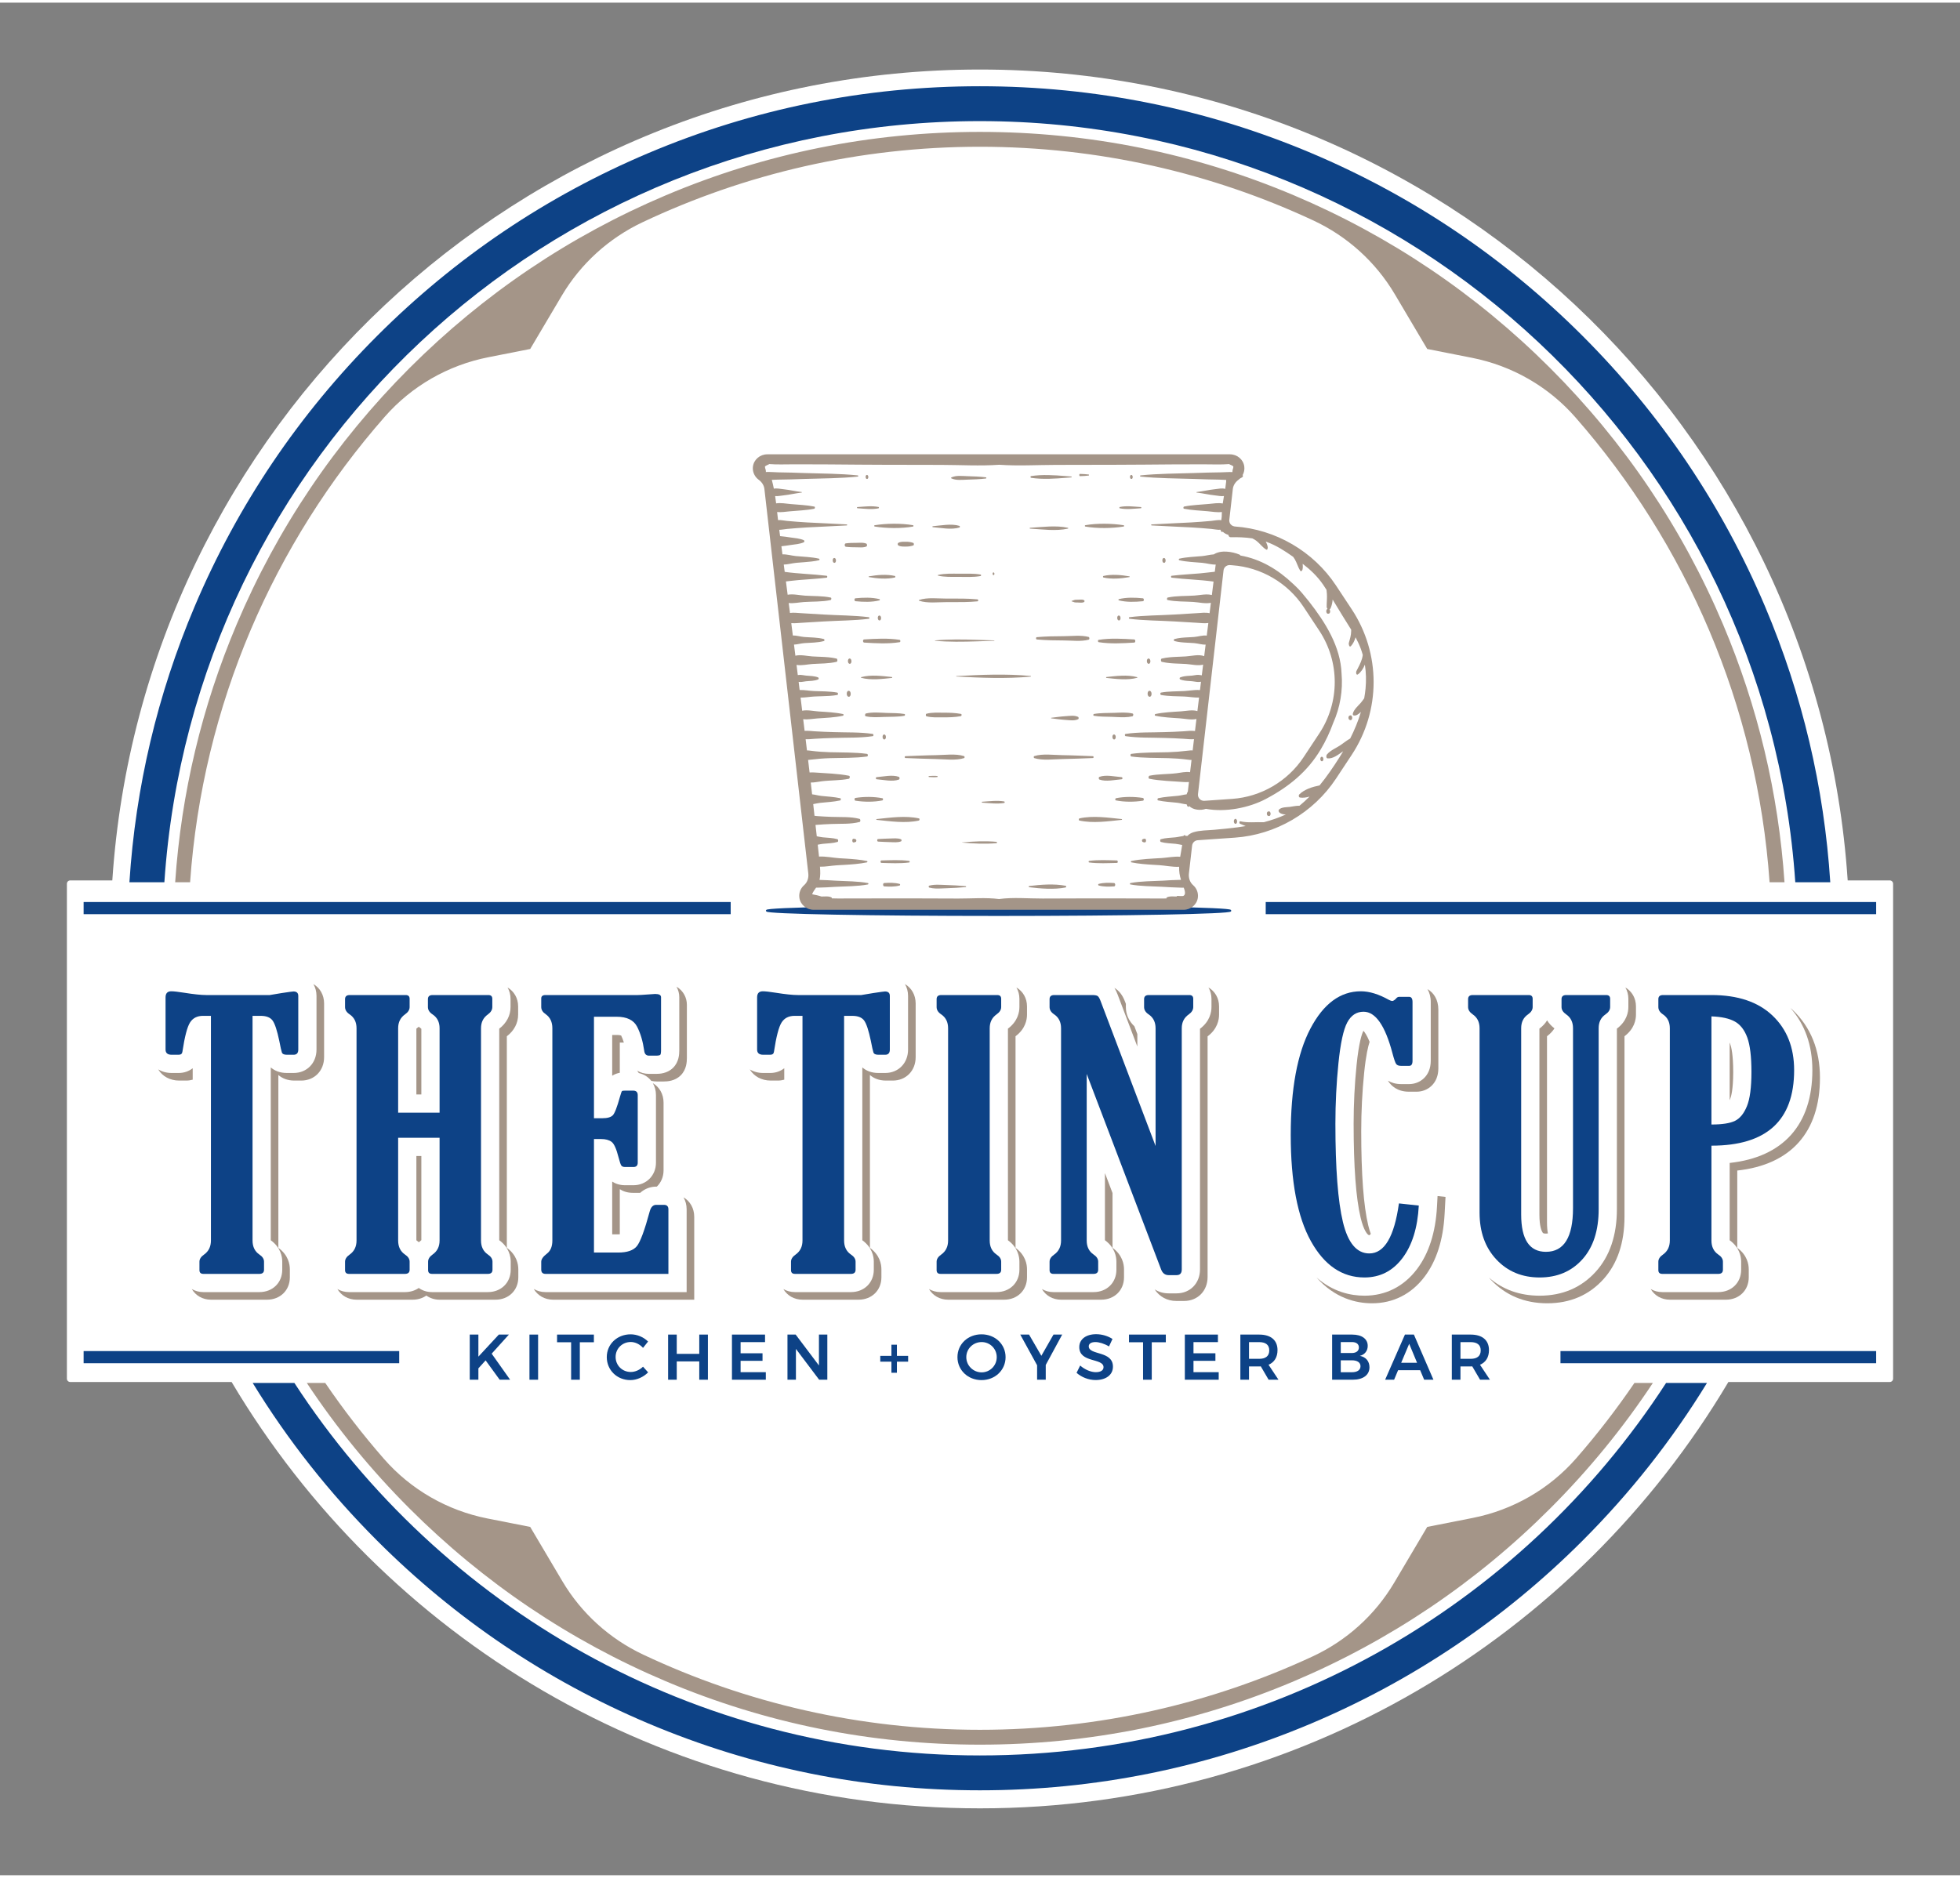 <svg xmlns="http://www.w3.org/2000/svg" width="360" height="345" viewBox="0 0 1172 1120">
  <rect x="0" y="0" width="1172" height="1120" fill="#808080" stroke="none"/>
  <g fill="none" fill-rule="evenodd">
    <path fill="#FFF" d="M586,40 C861.426,40 1086.838,254.132 1104.841,524.999 L1130,525 C1131.105,525 1132,525.895 1132,527 L1132,823 C1132,824.105 1131.105,825 1130,825 L1033.499,825.008 C942.897,977.67 776.399,1080 586,1080 C395.601,1080 229.103,977.67 138.501,825.008 L42,825 C40.895,825 40,824.105 40,823 L40,527 C40,525.895 40.895,525 42,525 L67.159,524.999 C85.162,254.132 310.574,40 586,40 Z"/>
    <path fill="#0D4286" d="M176.042,825.58 C263.296,959.581 414.422,1048.359 585.904,1048.359 C758.116,1048.36 909.216,959.768 996.245,825.58 L996.245,825.58 L1020.702,825.58 C999.812,859.694 974.93,891.276 946.251,919.954 C899.453,966.753 844.954,1003.495 784.269,1029.163 C721.435,1055.74 654.696,1069.21 585.904,1069.21 C517.112,1069.21 450.372,1055.74 387.539,1029.163 C326.853,1003.495 272.355,966.753 225.557,919.954 C196.879,891.276 171.996,859.694 151.106,825.58 L151.106,825.58 Z M585.904,50 C654.696,50 721.435,63.476 784.269,90.052 C844.954,115.719 899.453,152.462 946.251,199.26 C993.05,246.059 1029.792,300.557 1055.46,361.242 C1077.7,413.825 1090.75,469.145 1094.43,526.113 L1094.43,526.113 L1073.51,526.113 C1056.24,272.177 844.145,70.855 585.905,70.855 C326.781,70.854 115.441,271.418 98.287,526.113 L98.287,526.113 L77.383,526.113 C81.054,469.145 94.108,413.825 116.349,361.242 C142.016,300.557 178.759,246.059 225.557,199.26 C272.355,152.462 326.853,115.719 387.539,90.052 C450.372,63.476 517.112,50 585.904,50 Z"/>
    <path fill="#A49588" d="M194.491,825.58 C205.303,841.44 217.03,856.63 229.637,871.034 C245.732,889.423 267.518,901.898 291.493,906.631 L291.493,906.631 L317.039,911.672 L336.255,944.126 C347.596,963.279 364.451,978.545 384.582,988.043 C445.708,1016.883 513.956,1033.022 585.904,1033.022 C656.959,1033.022 724.405,1017.283 784.946,989.113 C805.271,979.656 822.273,964.289 833.694,944.999 L833.694,944.999 L853.428,911.672 L880.596,906.31 C904.604,901.571 926.421,889.071 942.518,870.639 C954.995,856.353 966.605,841.296 977.317,825.58 L977.317,825.58 L988.341,825.58 C970.553,852.447 950.048,877.541 926.943,900.647 C882.65,944.939 831.072,979.714 773.639,1004.006 C714.176,1029.157 651.013,1041.909 585.904,1041.909 C520.796,1041.909 457.632,1029.157 398.169,1004.006 C340.737,979.714 289.158,944.939 244.865,900.647 C221.76,877.541 201.256,852.447 183.467,825.58 L183.467,825.58 Z M585.904,77.306 C651.013,77.306 714.176,90.058 773.639,115.209 C831.072,139.501 882.65,174.276 926.943,218.568 C971.235,262.861 1006.011,314.44 1030.303,371.873 C1051.12,421.083 1063.43,472.829 1067.06,526.113 L1067.06,526.113 L1058.14,526.113 C1050.69,420.005 1008.112,323.434 941.994,247.979 C925.9,229.612 904.129,217.149 880.171,212.421 L880.171,212.421 L853.428,207.143 L834.022,174.37 C822.615,155.104 805.639,139.755 785.349,130.29 C724.705,102.002 657.117,86.193 585.904,86.193 C513.798,86.193 445.409,102.402 384.18,131.361 C364.083,140.866 347.253,156.114 335.927,175.243 L335.927,175.243 L317.039,207.143 L291.918,212.101 C267.994,216.823 246.252,229.26 230.161,247.583 C163.845,323.096 121.134,419.819 113.669,526.113 L113.669,526.113 L104.745,526.113 C108.375,472.829 120.691,421.083 141.506,371.873 C165.798,314.44 200.573,262.861 244.865,218.568 C289.158,174.276 340.737,139.501 398.169,115.209 C457.632,90.058 520.796,77.306 585.904,77.306 Z"/>
    <path fill="#0D4286" d="M873.295 811.14L879.388 811.14C883.245 811.14 885.405 809.482 885.405 806.088 885.405 802.772 883.245 801.151 879.388 801.151L873.295 801.151 873.295 811.14zM880.352 815.652C880.044 815.69 879.736 815.69 879.388 815.69L873.295 815.69 873.295 823.636 868.127 823.636 868.127 796.639 879.388 796.639C886.369 796.639 890.342 799.994 890.342 805.934 890.342 810.176 888.452 813.223 884.98 814.688L890.921 823.636 885.019 823.636 880.352 815.652zM847.346 813.492L842.64 802.153 837.858 813.492 847.346 813.492zM849.196 817.928L836.007 817.928 833.616 823.636 828.255 823.636 840.096 796.639 845.456 796.639 857.141 823.636 851.588 823.636 849.196 817.928 849.196 817.928zM813.527 815.537C813.527 813.338 811.56 811.988 808.282 812.026L801.725 812.026 801.725 819.161 808.282 819.161C811.56 819.2 813.527 817.851 813.527 815.537zM812.563 804.314C812.563 802.27 810.943 801.074 808.282 801.112L801.725 801.112 801.725 807.669 808.282 807.669C810.943 807.669 812.563 806.435 812.563 804.314zM817.846 803.389C817.846 806.357 816.073 808.633 813.141 809.365 816.729 810.022 818.888 812.606 818.888 816.192 818.888 820.82 815.07 823.636 808.899 823.636L796.558 823.636 796.558 796.639 808.553 796.639C814.3 796.639 817.846 799.223 817.846 803.389L817.846 803.389zM746.854 811.14L752.948 811.14C756.805 811.14 758.965 809.482 758.965 806.088 758.965 802.772 756.805 801.151 752.948 801.151L746.854 801.151 746.854 811.14zM758.579 823.636L753.912 815.652C753.603 815.69 753.296 815.69 752.948 815.69L746.854 815.69 746.854 823.636 741.686 823.636 741.686 796.639 752.948 796.639C759.93 796.639 763.901 799.994 763.901 805.934 763.901 810.176 762.012 813.223 758.54 814.688L764.48 823.636 758.579 823.636 758.579 823.636z"/>
    <polyline fill="#0D4286" points="728.27 796.639 728.27 801.151 713.654 801.151 713.654 807.823 726.767 807.823 726.767 812.335 713.654 812.335 713.654 819.123 728.734 819.123 728.734 823.636 708.486 823.636 708.486 796.639 728.27 796.639"/>
    <polyline fill="#0D4286" points="697.113 796.639 697.113 801.229 688.706 801.229 688.706 823.636 683.5 823.636 683.5 801.229 675.092 801.229 675.092 796.639 697.113 796.639"/>
    <path fill="#0D4286" d="M655.043,801.112 C652.613,801.112 651.032,801.999 651.032,803.658 C651.032,809.135 665.533,806.165 665.494,815.845 C665.494,820.898 661.097,823.828 655.159,823.828 C650.839,823.828 646.636,822.093 643.743,819.509 L645.902,815.151 C648.68,817.619 652.344,819.123 655.236,819.123 C658.128,819.123 659.864,818.044 659.864,816.153 C659.864,810.523 645.363,813.724 645.363,804.121 C645.363,799.416 649.413,796.407 655.467,796.407 C659.055,796.407 662.64,797.565 665.224,799.262 L663.141,803.735 C660.249,801.999 657.126,801.112 655.043,801.112"/>
    <polyline fill="#0D4286" points="625.313 814.804 625.313 823.636 620.145 823.636 620.145 814.997 610.08 796.639 615.324 796.639 622.69 809.327 629.941 796.639 635.147 796.639 625.313 814.804"/>
    <path fill="#0D4286" d="M577.805,810.138 C577.805,815.229 582.009,819.238 586.984,819.238 C591.921,819.238 596.009,815.229 596.009,810.138 C596.009,805.046 591.921,801.112 586.984,801.112 C581.971,801.112 577.805,805.046 577.805,810.138 Z M601.293,810.138 C601.293,817.89 595.044,823.866 586.907,823.866 C578.769,823.866 572.521,817.89 572.521,810.138 C572.521,802.347 578.769,796.484 586.907,796.484 C595.044,796.484 601.293,802.385 601.293,810.138 L601.293,810.138 Z"/>
    <polyline fill="#0D4286" points="543.026 812.837 536.315 812.837 536.315 819.47 533.037 819.47 533.037 812.837 526.365 812.837 526.365 809.365 533.037 809.365 533.037 802.694 536.315 802.694 536.315 809.365 543.026 809.365 543.026 812.837"/>
    <polyline fill="#0D4286" points="475.775 796.639 489.697 815.112 489.697 796.639 494.711 796.639 494.711 823.636 489.813 823.636 475.929 805.201 475.929 823.636 470.877 823.636 470.877 796.639 475.775 796.639"/>
    <polyline fill="#0D4286" points="457.461 796.639 457.461 801.151 442.844 801.151 442.844 807.823 455.957 807.823 455.957 812.335 442.844 812.335 442.844 819.123 457.924 819.123 457.924 823.636 437.677 823.636 437.677 796.639 457.461 796.639"/>
    <polyline fill="#0D4286" points="404.669 796.639 404.669 808.171 418.129 808.171 418.129 796.639 423.297 796.639 423.297 823.636 418.129 823.636 418.129 812.683 404.669 812.683 404.669 823.636 399.501 823.636 399.501 796.639 404.669 796.639"/>
    <path fill="#0D4286" d="M377.177,801.074 C372.085,801.074 368.113,805.008 368.113,810.022 C368.113,815.074 372.085,819.007 377.177,819.007 C379.761,819.007 382.498,817.813 384.504,815.845 L387.551,819.238 C384.774,822.054 380.802,823.866 376.906,823.866 C368.962,823.866 362.829,817.89 362.829,810.099 C362.829,802.385 369.039,796.484 377.099,796.484 C380.956,796.484 384.889,798.144 387.512,800.805 L384.504,804.583 C382.575,802.424 379.837,801.074 377.177,801.074"/>
    <polyline fill="#0D4286" points="355.12 796.639 355.12 801.229 346.713 801.229 346.713 823.636 341.506 823.636 341.506 801.229 333.099 801.229 333.099 796.639 355.12 796.639"/>
    <polygon fill="#0D4286" points="316.595 823.636 321.763 823.636 321.763 796.639 316.595 796.639"/>
    <polyline fill="#0D4286" points="298.783 823.636 290.375 812.065 286.055 816.848 286.055 823.636 280.888 823.636 280.888 796.639 286.055 796.639 286.055 809.828 298.281 796.639 304.298 796.639 294 808.055 305.03 823.636 298.783 823.636"/>
    <polyline fill="#0D4286" points="939.357 806.504 933.097 806.504 933.097 813.771 1121.87 813.771 1121.87 806.504 939.357 806.504"/>
    <polygon fill="#0D4286" points="50 813.771 238.71 813.771 238.71 806.504 50 806.504"/>
    <path fill="#A49588" d="M1070.59,601.262 C1071.04,601.663 1071.5,602.06 1071.94,602.479 C1082.77,612.769 1088.26,626.415 1088.26,643.039 C1088.26,675.653 1070.81,695.047 1038.815,698.525 L1038.815,698.525 L1038.815,744.762 C1044.763,749.082 1045.68,754.599 1045.68,757.583 L1045.68,762.408 C1045.68,770.154 1039.923,775.776 1031.99,775.776 L1031.99,775.776 L998.528,775.776 C993.507,775.776 989.318,773.273 987.062,769.4 C989.055,770.565 991.409,771.234 993.986,771.234 L993.986,771.234 L1027.448,771.234 C1035.381,771.234 1041.138,765.612 1041.138,757.866 L1041.138,757.866 L1041.137,752.873 C1041.102,749.853 1040.111,744.46 1034.273,740.22 L1034.273,740.22 L1034.273,693.983 C1066.27,690.505 1083.72,671.111 1083.72,638.497 C1083.72,623.601 1079.29,611.104 1070.59,601.262 Z M1034.273,621.976 C1034.385,622.238 1034.483,622.497 1034.573,622.741 C1035.251,624.616 1036.389,629.294 1036.389,639.569 L1036.388,640.073 C1036.35,649.898 1035.199,654.2 1034.511,655.897 C1034.43,656.094 1034.35,656.278 1034.273,656.453 L1034.273,656.453 Z"/>
    <path fill="#0D4286" d="M1023.373,606.323 L1023.373,670.994 C1029.807,670.994 1034.509,670.262 1037.476,668.796 C1040.442,667.331 1042.821,664.398 1044.608,660.002 C1046.394,655.605 1047.29,648.794 1047.29,639.57 C1047.29,630.419 1046.467,623.573 1044.823,619.031 C1043.178,614.492 1040.711,611.293 1037.423,609.434 C1034.134,607.575 1029.449,606.537 1023.373,606.323 Z M1023.373,683.649 L1023.373,740.386 C1023.373,744.105 1024.73,746.893 1027.448,748.751 C1029.306,749.967 1030.237,751.397 1030.237,753.041 L1030.237,757.866 C1030.237,759.512 1029.306,760.334 1027.448,760.334 L993.987,760.334 C992.413,760.334 991.627,759.583 991.627,758.081 L991.627,753.041 C991.627,751.469 992.555,750.038 994.415,748.751 C997.132,746.82 998.49,744.031 998.49,740.386 L998.49,613.401 C998.49,609.755 997.132,607.003 994.415,605.144 C992.555,603.928 991.627,602.462 991.627,600.746 L991.627,596.026 C991.627,594.383 992.555,593.56 994.415,593.56 L1023.373,593.56 C1039.102,593.56 1051.28,597.653 1059.89,605.84 C1068.51,614.027 1072.82,624.914 1072.82,638.497 C1072.82,668.6 1056.33,683.649 1023.373,683.649 L1023.373,683.649 Z"/>
    <path fill="#A49588" d="M971.904,589.035 C975.756,591.284 978.24,595.411 978.24,600.352 L978.24,600.352 L978.24,605.282 C978.24,608.235 977.33,613.756 971.377,618.194 L971.377,618.194 L971.377,726.184 C971.377,741.692 967.15,754.245 958.813,763.493 C950.182,773.067 938.87,777.921 925.191,777.921 C911.6,777.921 900.233,773.16 891.402,763.771 C891.025,763.369 890.667,762.957 890.306,762.546 C898.581,769.738 908.765,773.379 920.649,773.379 C934.328,773.379 945.64,768.525 954.271,758.951 C962.608,749.703 966.835,737.15 966.835,721.642 L966.835,721.642 L966.835,613.652 C972.788,609.214 973.698,603.693 973.698,600.74 L973.698,600.74 L973.698,595.81 C973.698,593.293 973.044,590.992 971.904,589.035 Z M925.102,608.712 C926.094,610.327 927.507,611.966 929.492,613.489 C928.473,615.088 927.047,616.702 925.045,618.193 L925.045,618.193 L925.045,729.391 C925.045,732.34 925.273,734.528 925.58,736.15 C925.263,736.21 924.881,736.24 924.402,736.24 C922.849,736.24 922.654,735.946 922.384,735.539 C921.818,734.688 920.503,731.941 920.503,724.849 L920.503,724.849 L920.503,613.651 C922.603,612.087 924.076,610.387 925.102,608.712 Z"/>
    <path fill="#0D4286" d="M955.934,721.642 C955.934,734.433 952.68,744.437 946.175,751.653 C939.668,758.871 931.16,762.479 920.649,762.479 C910.138,762.479 901.521,758.906 894.802,751.761 C888.08,744.615 884.72,735.255 884.72,723.68 L884.72,613.388 C884.72,609.745 883.361,606.994 880.644,605.136 C878.784,603.849 877.856,602.385 877.856,600.74 L877.856,596.024 C877.856,594.383 878.784,593.56 880.644,593.56 L914.107,593.56 C915.679,593.56 916.467,594.311 916.467,595.811 L916.467,600.74 C916.467,602.385 915.536,603.849 913.678,605.135 C910.96,606.993 909.602,609.745 909.602,613.388 L909.602,724.849 C909.602,739.711 914.535,747.142 924.402,747.142 C935.198,747.142 940.597,738.426 940.597,720.991 L940.597,613.388 C940.597,609.745 939.238,606.993 936.522,605.135 C934.662,603.849 933.733,602.385 933.733,600.74 L933.733,596.024 C933.733,594.383 934.662,593.56 936.522,593.56 L960.438,593.56 C962.011,593.56 962.798,594.311 962.798,595.811 L962.798,600.74 C962.798,602.385 961.868,603.849 960.01,605.136 C957.292,606.994 955.934,609.745 955.934,613.388 L955.934,721.642"/>
    <path fill="#A49588" d="M859.605,713.773 L864.364,714.288 L863.809,724.599 C862.979,740.05 858.937,752.659 851.799,762.076 C843.938,772.442 833.092,777.921 820.429,777.921 C810.897,777.921 798.261,774.935 787.18,762.46 C797.06,771.148 807.637,773.379 815.887,773.379 C828.55,773.379 839.396,767.9 847.257,757.535 C854.396,748.117 858.437,735.508 859.267,720.057 L859.267,720.057 L859.605,713.773 Z M815.294,614.94 C816.068,615.813 817.401,617.704 818.972,621.542 C818.104,624.115 816.79,629.451 815.721,639.938 C814.549,651.44 813.955,663.256 813.955,675.058 C813.955,700.801 815.37,719.74 818.16,731.347 C818.643,733.357 819.162,735.023 819.681,736.398 C819.194,737.004 818.892,737.199 818.893,737.2 C818.893,737.2 818.864,737.206 818.798,737.206 C817.762,737.206 815.439,734.382 813.618,726.805 C810.828,715.198 809.413,696.259 809.413,670.516 C809.413,658.714 810.007,646.898 811.18,635.396 C812.583,621.62 814.411,616.731 815.094,615.32 L815.142,615.222 C815.166,615.176 815.187,615.134 815.207,615.097 C815.236,615.041 815.264,614.989 815.294,614.94 Z M853.58,590.011 C857.294,592.159 860.072,596.281 860.072,602.285 L860.072,602.285 L860.072,637.463 C860.072,646.59 853.563,651.366 847.134,651.366 L847.134,651.366 L842.415,651.366 C835.439,651.366 831.861,647.644 830.349,645.424 C830.206,645.213 830.066,644.993 829.93,644.765 C831.871,645.934 834.464,646.824 837.873,646.824 L837.873,646.824 L842.592,646.824 C849.021,646.824 855.53,642.049 855.53,632.921 L855.53,632.921 L855.53,597.743 C855.53,594.665 854.791,592.091 853.58,590.011 Z"/>
    <path fill="#0D4286" d="M848.384,719.471 C847.668,732.771 844.396,743.264 838.57,750.949 C832.742,758.636 825.18,762.479 815.887,762.479 C802.588,762.479 791.917,755.244 783.873,740.773 C775.829,726.306 771.807,705.137 771.807,677.269 C771.807,649.759 775.721,628.554 783.551,613.656 C791.38,598.758 801.443,591.308 813.742,591.308 C818.818,591.308 824.43,593.031 830.58,596.479 C831.438,596.912 832.082,597.126 832.511,597.126 C833.01,597.126 833.725,596.693 834.655,595.825 C835.155,595.104 835.763,594.706 836.478,594.632 L842.593,594.632 C843.95,594.632 844.63,595.67 844.63,597.743 L844.63,632.921 C844.63,634.923 843.95,635.924 842.593,635.924 L837.873,635.924 C836.371,635.924 835.352,635.532 834.816,634.744 C834.28,633.958 833.547,631.814 832.618,628.309 C828.256,611.792 822.5,603.534 815.35,603.534 C811.132,603.534 807.879,605.678 805.591,609.964 C803.302,614.251 801.551,622.36 800.335,634.292 C799.119,646.223 798.513,658.298 798.513,670.516 C798.513,697.236 800.014,716.851 803.02,729.354 C806.025,741.857 811.283,748.107 818.798,748.107 C827.811,748.107 833.714,738.133 836.506,718.184 L848.384,719.471"/>
    <path fill="#A49588" d="M722.615,589.034 C726.467,591.284 728.952,595.412 728.952,600.354 L728.952,600.354 L728.952,605.288 C728.952,608.237 728.05,613.798 722.089,618.275 L722.089,618.275 L722.089,762.194 C722.089,770.499 716.192,776.526 708.07,776.526 L708.07,776.526 L703.343,776.526 C697.922,776.526 693.309,773.99 690.425,769.586 C692.834,771.137 695.681,771.984 698.801,771.984 L698.801,771.984 L703.528,771.984 C711.65,771.984 717.547,765.957 717.547,757.652 L717.547,757.652 L717.547,613.733 C723.508,609.256 724.41,603.695 724.41,600.746 L724.41,595.812 C724.41,593.294 723.755,590.992 722.615,589.034 Z M660.704,700.045 L665.246,711.981 L665.246,744.734 C671.196,749.068 672.11,754.601 672.11,757.583 L672.11,762.408 C672.11,770.154 666.361,775.776 658.44,775.776 L658.44,775.776 L634.487,775.776 C629.474,775.776 625.292,773.275 623.039,769.405 C625.028,770.566 627.374,771.234 629.945,771.234 L629.945,771.234 L653.898,771.234 C661.819,771.234 667.568,765.612 667.568,757.866 L667.568,757.866 L667.568,753.041 C667.568,750.059 666.654,744.526 660.704,740.192 L660.704,740.192 L660.704,700.045 Z M666.389,589.301 L666.853,589.574 L666.853,589.574 L667.083,589.723 C670.363,592.002 671.911,595.355 672.792,597.68 L672.792,597.68 L673.222,598.815 L673.222,600.761 C673.222,605.166 675.009,609.139 678.306,612.222 L678.306,612.222 L680.086,616.915 L680.086,624.352 L668.25,593.138 C667.826,592.02 667.241,590.662 666.389,589.301 L666.389,589.301 Z"/>
    <path fill="#0D4286" d="M690.987,683.843 L690.987,613.443 C690.987,609.79 689.628,607.032 686.911,605.168 C685.052,603.95 684.123,602.481 684.123,600.761 L684.123,596.032 C684.123,594.385 685.052,593.56 686.911,593.56 L711.15,593.56 C712.721,593.56 713.51,594.311 713.51,595.812 L713.51,600.746 C713.51,602.392 712.615,603.857 710.829,605.144 C708.04,607.073 706.646,609.827 706.646,613.401 L706.646,757.652 C706.646,759.941 705.607,761.084 703.528,761.084 L698.802,761.084 C696.651,761.084 695.146,759.941 694.289,757.652 L649.804,640.75 L649.804,740.386 C649.804,744.105 651.176,746.893 653.922,748.751 C655.752,749.967 656.668,751.397 656.668,753.041 L656.668,757.866 C656.668,759.512 655.744,760.334 653.899,760.334 L629.945,760.334 C628.384,760.334 627.602,759.583 627.602,758.081 L627.602,753.041 C627.602,751.469 628.53,750.038 630.39,748.751 C633.107,746.82 634.466,744.031 634.466,740.386 L634.466,613.401 C634.466,609.755 633.107,607.003 630.39,605.144 C628.53,603.928 627.602,602.462 627.602,600.746 L627.602,596.026 C627.602,594.383 628.528,593.56 630.381,593.56 L653.034,593.56 C654.674,593.56 655.777,593.757 656.347,594.151 C656.917,594.547 657.486,595.495 658.056,597.001 L690.987,683.843"/>
    <path fill="#A49588" d="M607.773,589.035 C608.913,590.992 609.567,593.294 609.567,595.812 L609.567,600.746 C609.567,603.7 608.657,609.221 602.703,613.659 L602.703,740.22 C608.651,744.54 609.567,750.057 609.567,753.041 L609.567,757.866 C609.567,765.612 603.81,771.234 595.878,771.234 L562.416,771.234 C559.838,771.234 557.486,770.565 555.492,769.4 C557.748,773.273 561.937,775.776 566.958,775.776 L600.42,775.776 C608.352,775.776 614.109,770.154 614.109,762.408 L614.109,757.583 C614.109,754.599 613.193,749.082 607.245,744.762 L607.245,618.201 C613.199,613.763 614.109,608.242 614.109,605.288 L614.109,600.354 C614.109,595.412 611.625,591.284 607.773,589.035"/>
    <path fill="#0D4286" d="M591.803,740.386 C591.803,744.105 593.16,746.893 595.878,748.751 C597.736,749.967 598.667,751.397 598.667,753.041 L598.667,757.866 C598.667,759.512 597.736,760.334 595.878,760.334 L562.417,760.334 C560.843,760.334 560.057,759.583 560.057,758.081 L560.057,753.041 C560.057,751.469 560.985,750.038 562.845,748.751 C565.561,746.82 566.92,744.031 566.92,740.386 L566.92,613.401 C566.92,609.755 565.561,607.003 562.845,605.144 C560.985,603.928 560.057,602.462 560.057,600.746 L560.057,596.026 C560.057,594.383 560.985,593.56 562.845,593.56 L596.307,593.56 C597.88,593.56 598.667,594.311 598.667,595.812 L598.667,600.746 C598.667,602.392 597.736,603.857 595.878,605.144 C593.16,607.073 591.803,609.827 591.803,613.401 L591.803,740.386"/>
    <path fill="#A49588" d="M541.119,586.994 C545.052,589.306 547.528,593.507 547.528,598.638 L547.528,598.638 L547.528,630.706 C547.528,638.824 541.771,644.717 533.839,644.717 L533.839,644.717 L529.764,644.717 C525.588,644.717 522.422,643.335 520.18,641.384 L520.18,641.384 L520.18,744.762 C526.128,749.082 527.044,754.599 527.044,757.583 L527.044,762.408 C527.044,770.154 521.287,775.776 513.354,775.776 L513.354,775.776 L479.893,775.776 C474.871,775.776 470.682,773.273 468.427,769.4 C470.42,770.565 472.773,771.234 475.351,771.234 L475.351,771.234 L508.812,771.234 C516.745,771.234 522.502,765.612 522.502,757.866 L522.502,757.866 L522.501,752.873 C522.466,749.853 521.476,744.46 515.638,740.22 L515.638,740.22 L515.638,636.842 C517.88,638.793 521.046,640.175 525.222,640.175 L525.222,640.175 L529.297,640.175 C537.229,640.175 542.986,634.282 542.986,626.164 L542.986,626.164 L542.986,594.096 C542.986,591.433 542.308,589.025 541.119,586.994 Z M468.954,637.335 L468.954,644.184 C467.74,644.525 466.448,644.717 465.093,644.717 L465.093,644.717 L460.909,644.717 C455.335,644.717 450.786,642.13 448.334,638.037 C450.595,639.398 453.326,640.175 456.367,640.175 L456.367,640.175 L460.551,640.175 C463.794,640.175 466.701,639.136 468.954,637.335 L468.954,637.335 Z"/>
    <path fill="#0D4286" d="M504.737,606.001 L504.737,740.386 C504.737,744.105 506.095,746.893 508.813,748.751 C510.671,749.967 511.601,751.397 511.601,753.041 L511.601,757.866 C511.601,759.512 510.671,760.334 508.813,760.334 L475.351,760.334 C473.777,760.334 472.991,759.583 472.991,758.081 L472.991,753.041 C472.991,751.469 473.919,750.038 475.78,748.751 C478.496,746.82 479.855,744.031 479.855,740.386 L479.855,606.001 L475.136,606.001 C471.632,606.001 469.039,607.324 467.361,609.969 C465.68,612.615 464.16,618.441 462.802,627.451 C462.658,628.667 461.908,629.274 460.55,629.274 L456.367,629.274 C453.936,629.274 452.721,628.239 452.721,626.164 L452.721,594.954 C452.721,592.524 453.864,591.308 456.153,591.308 C457.582,591.308 460.121,591.595 463.767,592.166 C469.629,593.096 474.064,593.56 477.067,593.56 L515.033,593.56 C516.964,593.274 519.323,592.881 522.112,592.381 C526.402,591.736 528.762,591.414 529.19,591.414 C531.12,591.414 532.086,592.31 532.086,594.096 L532.086,626.164 C532.086,628.239 531.156,629.274 529.298,629.274 L525.222,629.274 C523.576,629.274 522.594,628.811 522.273,627.88 C521.95,626.952 521.431,624.628 520.718,620.909 C519.43,614.761 518.106,610.738 516.749,608.844 C515.39,606.949 512.995,606.001 509.564,606.001 L504.737,606.001"/>
    <path fill="#A49588" d="M408.705,714.559 C412.639,716.857 415.122,721.087 415.122,726.266 L415.122,726.266 L415.122,775.776 L330.754,775.776 C325.698,775.776 321.472,773.256 319.166,769.349 C321.194,770.545 323.588,771.234 326.213,771.234 L326.213,771.234 L410.58,771.234 L410.58,721.724 C410.58,719.032 409.899,716.604 408.705,714.559 Z M390.369,646.273 C394.303,648.577 396.782,652.793 396.782,657.947 L396.782,657.947 L396.782,698.38 C396.782,702.302 395.267,705.725 392.767,708.142 L392.767,708.142 L392.386,708.142 C389.257,708.142 385.713,709.216 382.816,711.856 L382.816,711.856 L378.374,711.856 C374.987,711.856 372.445,710.863 370.613,709.672 L370.613,709.672 L370.613,736.648 C370.322,736.661 370.003,736.67 369.649,736.67 L369.649,736.67 L366.071,736.67 L366.071,705.13 C367.903,706.321 370.445,707.314 373.832,707.314 L373.832,707.314 L378.765,707.314 C386.447,707.314 392.24,701.521 392.24,693.838 L392.24,693.838 L392.24,653.405 C392.24,650.728 391.561,648.311 390.369,646.273 Z M404.516,588.576 C408.731,591.015 410.725,595.299 410.725,599.389 L410.725,599.389 L410.725,631.223 C410.717,633.452 410.558,638.069 407.05,641.577 C403.536,645.091 398.892,645.247 396.871,645.254 L392.638,645.254 C391.526,645.254 390.459,645.118 389.435,644.884 C387.635,642.568 385.061,640.925 381.989,640.22 C381.627,639.766 381.288,639.289 380.982,638.784 C383.038,640.018 385.458,640.712 388.096,640.712 L388.096,640.712 L392.329,640.712 C394.35,640.705 398.994,640.549 402.508,637.035 C406.016,633.527 406.175,628.91 406.183,626.681 L406.183,594.847 C406.183,592.713 405.63,590.529 404.516,588.576 Z M368.684,617.438 C370.233,617.438 371.058,617.637 371.412,617.756 C372.036,619.017 372.577,620.432 373.044,621.98 L373.044,621.98 L370.613,621.98 L370.613,640.067 C369.223,640.315 367.619,640.811 366.071,641.813 L366.071,641.813 L366.071,617.438 Z"/>
    <path fill="#0D4286" d="M399.68,760.334 L326.213,760.334 C324.497,760.334 323.639,759.476 323.639,757.759 L323.639,753.041 C323.639,751.539 324.819,749.896 327.179,748.107 C329.251,746.463 330.288,743.89 330.288,740.386 L330.288,613.401 C330.288,609.685 328.965,606.897 326.32,605.036 C324.532,603.82 323.639,602.392 323.639,600.746 L323.639,595.598 C323.639,594.24 324.497,593.56 326.213,593.56 L381.339,593.56 C382.34,593.56 384.235,593.453 387.023,593.238 C389.526,593.023 391.099,592.916 391.743,592.916 C394.102,592.916 395.282,593.56 395.282,594.847 L395.282,626.379 C395.282,628.024 395.121,629.006 394.799,629.327 C394.477,629.649 393.566,629.811 392.064,629.811 L388.096,629.811 C386.38,629.811 385.415,628.811 385.2,626.808 C384.413,621.231 383.002,616.458 380.964,612.489 C378.927,608.522 374.832,606.537 368.684,606.537 L355.17,606.537 L355.17,667.24 L360.104,667.24 C363.177,667.24 365.287,666.651 366.431,665.472 C367.575,664.292 369.006,660.592 370.721,654.371 C371.293,652.37 371.687,651.26 371.902,651.046 C372.116,650.832 372.759,650.725 373.832,650.725 L378.551,650.725 C380.409,650.725 381.339,651.619 381.339,653.405 L381.339,693.838 C381.339,695.555 380.482,696.413 378.765,696.413 L373.832,696.413 C372.759,696.413 372.009,696.145 371.579,695.608 C371.151,695.072 370.577,693.41 369.864,690.621 C368.576,685.545 367.182,682.453 365.68,681.345 C364.18,680.236 362.105,679.682 359.46,679.682 L355.17,679.682 L355.17,747.571 L369.649,747.571 C375.012,747.571 378.729,746.303 380.803,743.764 C382.876,741.227 385.45,734.272 388.525,722.903 C389.239,720.329 390.526,719.043 392.386,719.043 L396.998,719.043 C398.784,719.043 399.68,719.937 399.68,721.724 L399.68,760.334"/>
    <path fill="#A49588" d="M303.487,589.033 C307.339,591.282 309.824,595.411 309.824,600.354 L309.824,600.354 L309.824,605.288 C309.824,610.315 307.429,614.892 303.067,618.224 L303.067,618.224 L303.067,744.734 C309.017,749.068 309.93,754.601 309.93,757.583 L309.93,762.408 C309.93,770.154 304.177,775.776 296.25,775.776 L296.25,775.776 L262.881,775.776 C259.853,775.776 257.125,774.868 254.941,773.299 C252.693,774.876 249.867,775.776 246.692,775.776 L246.692,775.776 L213.23,775.776 C208.209,775.776 204.02,773.273 201.765,769.4 C203.758,770.565 206.111,771.234 208.688,771.234 L208.688,771.234 L242.15,771.234 C245.325,771.234 248.151,770.334 250.4,768.757 C252.583,770.327 255.311,771.234 258.339,771.234 L258.339,771.234 L291.708,771.234 C299.635,771.234 305.389,765.612 305.389,757.866 L305.389,757.866 L305.389,753.041 C305.389,750.059 304.475,744.526 298.525,740.192 L298.525,740.192 L298.525,613.682 C302.887,610.35 305.282,605.773 305.282,600.746 L305.282,600.746 L305.282,595.812 C305.282,593.293 304.627,590.991 303.487,589.033 Z M251.949,689.831 L251.949,740.161 C251.408,740.566 250.909,740.981 250.448,741.4 C249.995,740.999 249.505,740.605 248.975,740.22 L248.975,740.22 L248.975,689.831 L251.949,689.831 Z M250.386,612.507 C250.865,612.931 251.385,613.347 251.949,613.752 L251.949,613.752 L251.949,653.016 L248.975,653.016 L248.975,613.659 C249.481,613.282 249.951,612.898 250.386,612.507 Z"/>
    <path fill="#0D4286" d="M287.624,613.401 L287.624,740.386 C287.624,744.105 288.997,746.893 291.743,748.751 C293.574,749.967 294.488,751.397 294.488,753.041 L294.488,757.866 C294.488,759.512 293.562,760.334 291.708,760.334 L258.338,760.334 C256.77,760.334 255.986,759.583 255.986,758.081 L255.986,753.041 C255.986,751.469 256.879,750.038 258.667,748.751 C261.455,746.82 262.85,744.031 262.85,740.386 L262.85,678.931 L238.075,678.931 L238.075,740.386 C238.075,744.105 239.432,746.893 242.15,748.751 C244.009,749.967 244.939,751.397 244.939,753.041 L244.939,757.866 C244.939,759.512 244.009,760.334 242.15,760.334 L208.688,760.334 C207.115,760.334 206.329,759.583 206.329,758.081 L206.329,753.041 C206.329,751.469 207.257,750.038 209.117,748.751 C211.834,746.82 213.193,744.031 213.193,740.386 L213.193,613.401 C213.193,609.755 211.834,607.003 209.117,605.144 C207.257,603.928 206.329,602.462 206.329,600.746 L206.329,596.026 C206.329,594.383 207.257,593.56 209.117,593.56 L242.579,593.56 C244.152,593.56 244.939,594.311 244.939,595.812 L244.939,600.746 C244.939,602.392 244.009,603.857 242.15,605.144 C239.432,607.073 238.075,609.827 238.075,613.401 L238.075,663.916 L262.85,663.916 L262.85,613.401 C262.85,609.755 261.455,607.003 258.667,605.144 C256.807,603.928 255.878,602.462 255.878,600.746 L255.878,596.026 C255.878,594.383 256.805,593.56 258.659,593.56 L292.028,593.56 C293.597,593.56 294.381,594.311 294.381,595.812 L294.381,600.746 C294.381,602.392 293.501,603.857 291.742,605.144 C288.997,607.073 287.624,609.827 287.624,613.401"/>
    <path fill="#A49588" d="M187.391,586.994 C191.324,589.306 193.8,593.507 193.8,598.638 L193.8,598.638 L193.8,630.706 C193.8,638.824 188.043,644.717 180.112,644.717 L180.112,644.717 L176.036,644.717 C171.86,644.717 168.694,643.335 166.452,641.384 L166.452,641.384 L166.452,744.762 C172.4,749.082 173.316,754.599 173.316,757.583 L173.316,757.583 L173.316,762.408 C173.316,770.154 167.559,775.776 159.626,775.776 L159.626,775.776 L126.165,775.776 C121.143,775.776 116.954,773.273 114.7,769.4 C116.693,770.565 119.045,771.234 121.623,771.234 L121.623,771.234 L155.084,771.234 C163.017,771.234 168.774,765.612 168.774,757.866 L168.774,757.866 L168.774,753.041 C168.774,750.057 167.858,744.54 161.91,740.22 L161.91,740.22 L161.91,636.842 C164.152,638.793 167.318,640.175 171.494,640.175 L171.494,640.175 L175.57,640.175 C183.501,640.175 189.258,634.282 189.258,626.164 L189.258,626.164 L189.258,594.096 C189.258,591.433 188.581,589.025 187.391,586.994 Z M115.226,637.335 L115.226,644.184 C114.012,644.525 112.72,644.717 111.365,644.717 L111.365,644.717 L107.181,644.717 C101.607,644.717 97.058,642.13 94.606,638.037 C96.867,639.398 99.599,640.175 102.639,640.175 L102.639,640.175 L106.823,640.175 C110.066,640.175 112.974,639.136 115.226,637.335 L115.226,637.335 Z"/>
    <path fill="#0D4286" d="M151.01,606.001 L151.01,740.386 C151.01,744.105 152.367,746.893 155.085,748.751 C156.943,749.967 157.873,751.397 157.873,753.041 L157.873,757.866 C157.873,759.512 156.943,760.334 155.085,760.334 L121.623,760.334 C120.049,760.334 119.263,759.583 119.263,758.081 L119.263,753.041 C119.263,751.469 120.192,750.038 122.052,748.751 C124.768,746.82 126.127,744.031 126.127,740.386 L126.127,606.001 L121.408,606.001 C117.904,606.001 115.311,607.324 113.633,609.969 C111.952,612.615 110.432,618.441 109.075,627.451 C108.93,628.667 108.18,629.274 106.823,629.274 L102.64,629.274 C100.208,629.274 98.993,628.239 98.993,626.164 L98.993,594.954 C98.993,592.524 100.136,591.308 102.425,591.308 C103.854,591.308 106.393,591.595 110.039,592.166 C115.902,593.096 120.336,593.56 123.339,593.56 L161.305,593.56 C163.236,593.274 165.595,592.881 168.384,592.381 C172.674,591.736 175.034,591.414 175.462,591.414 C177.393,591.414 178.358,592.31 178.358,594.096 L178.358,626.164 C178.358,628.239 177.428,629.274 175.57,629.274 L171.494,629.274 C169.848,629.274 168.867,628.811 168.545,627.88 C168.222,626.952 167.703,624.628 166.99,620.909 C165.702,614.761 164.378,610.738 163.021,608.844 C161.662,606.949 159.267,606.001 155.836,606.001 L151.01,606.001"/>
    <polygon fill="#0D4286" points="50 545.189 436.928 545.189 436.928 537.922 50 537.922"/>
    <polygon fill="#0D4286" points="756.846 545.189 1121.87 545.189 1121.87 537.922 756.846 537.922"/>
    <path fill="#0D4286" stroke="#0D4286" d="M735.789,543.108 C735.789,544.57 673.703,545.754 597.117,545.754 C520.53,545.754 458.445,544.57 458.445,543.108 C458.445,541.647 520.53,540.462 597.117,540.462 C673.703,540.462 735.789,541.647 735.789,543.108"/>
    <path fill="#A49588" d="M735.479,270.149 C739.806,270.149 743.483,273.275 744.031,277.421 C744.272,279.24 743.898,281.042 743.04,282.591 C743.285,282.858 743.307,283.466 743.02,283.685 C742.564,284.033 742.073,284.317 741.555,284.551 C741.267,284.831 740.962,285.094 740.632,285.334 C738.652,286.772 737.427,288.745 737.181,290.89 L737.181,290.89 L735.079,309.31 C734.967,310.296 735.254,311.259 735.888,312.023 C736.294,312.51 736.812,312.856 737.387,313.073 C737.573,313.063 737.732,313.116 737.862,313.22 C738.042,313.26 738.221,313.3 738.41,313.313 C762.789,315.012 785.388,328.198 798.861,348.587 L798.861,348.587 L808.243,362.781 C825.74,389.256 825.74,423.471 808.243,449.946 L808.243,449.946 L798.861,464.142 C785.388,484.53 762.789,497.716 738.411,499.415 L738.411,499.415 L716.166,500.965 C714.433,501.085 713.033,502.426 712.836,504.152 L712.836,504.152 L710.931,520.838 C710.617,523.59 711.556,526.211 713.443,527.848 C715.588,529.709 716.644,532.497 716.272,535.308 C715.724,539.453 712.048,542.579 707.719,542.579 L707.719,542.579 L486.543,542.579 C482.216,542.579 478.539,539.453 477.991,535.308 C477.618,532.496 478.676,529.707 480.82,527.848 C482.707,526.211 483.646,523.591 483.331,520.839 L483.331,520.839 L457.081,290.889 C456.836,288.745 455.611,286.772 453.632,285.334 C452.992,284.869 452.432,284.322 451.957,283.717 L451.957,283.717 L451.925,283.696 C451.839,283.632 451.782,283.525 451.741,283.405 C450.518,281.695 449.947,279.569 450.231,277.42 C450.78,273.275 454.456,270.149 458.784,270.149 L458.784,270.149 Z M459.879,275.972 C459.79,276.095 459.689,276.198 459.559,276.246 C458.867,276.497 458.08,276.874 457.432,277.353 C457.325,278.466 458.036,279.336 457.972,280.411 C457.966,280.508 457.954,280.614 457.934,280.719 C460.53,280.595 463.269,280.919 465.597,280.931 C470.671,280.957 475.743,281.174 480.814,281.337 C491.495,281.68 502.317,281.66 512.952,282.757 C513.263,282.789 513.286,283.43 512.969,283.463 C502.358,284.564 491.558,284.541 480.901,284.883 C475.555,285.055 470.209,285.272 464.86,285.293 C463.8,285.297 462.664,285.364 461.502,285.418 C461.976,287.145 462.383,288.904 462.732,290.689 C464.476,290.336 466.479,290.816 468.421,291.022 C472.108,291.413 475.714,292.292 479.388,292.714 C479.52,292.73 479.531,293.001 479.395,293.017 C475.748,293.439 472.173,294.318 468.511,294.709 C466.814,294.89 465.083,295.273 463.509,295.142 C463.726,296.582 463.916,298.031 464.095,299.481 C466.903,299.054 470.034,299.645 472.775,299.893 C477.517,300.323 482.269,300.476 486.95,301.412 C487.482,301.519 487.347,302.606 486.867,302.702 C481.976,303.687 477.008,303.782 472.057,304.267 C469.712,304.496 467.112,304.912 464.695,304.667 C464.872,306.276 465.048,307.88 465.232,309.468 C466.892,309.348 468.666,309.8 470.614,309.981 C474.557,310.349 478.583,310.652 482.533,310.881 C490.469,311.341 498.41,311.583 506.354,312.073 C506.622,312.09 506.639,312.662 506.369,312.678 C498.445,313.169 490.523,313.41 482.606,313.871 C478.672,314.1 474.661,314.414 470.732,314.77 C469.03,314.925 467.453,315.288 465.964,315.299 C466.13,316.56 466.292,317.822 466.457,319.083 C468.555,319.219 470.665,319.6 472.715,319.884 C475.345,320.248 478.192,320.439 480.638,321.496 C481.059,321.678 481.109,322.567 480.669,322.76 C478.259,323.815 475.421,324.017 472.825,324.378 C470.991,324.634 469.117,324.969 467.245,325.133 C467.453,326.749 467.665,328.363 467.872,329.979 C470.467,329.871 473.354,330.765 475.898,331.008 C480.537,331.452 485.241,331.522 489.791,332.578 C490.096,332.649 490.129,333.412 489.813,333.486 C486.794,334.189 483.712,334.457 480.625,334.689 L478.773,334.827 C477.847,334.897 476.921,334.971 475.998,335.06 C473.672,335.284 471.071,336.037 468.658,336.089 C468.845,337.545 469.032,339.001 469.22,340.457 C477.538,341.626 485.958,341.762 494.297,342.792 C494.799,342.854 494.839,343.871 494.325,343.935 C488.729,344.629 483.096,344.868 477.482,345.364 C474.965,345.586 472.462,345.908 469.955,346.181 C470.297,348.831 470.636,351.481 470.976,354.131 C474.289,353.52 478.039,354.459 481.37,354.681 C486.426,355.018 491.765,354.756 496.721,355.829 C497.339,355.963 497.174,357.198 496.625,357.318 C491.495,358.432 485.861,358.138 480.62,358.501 C477.672,358.705 474.519,359.437 471.612,359.081 C471.866,361.063 472.123,363.045 472.376,365.028 C474.522,364.715 476.823,365.022 479.091,365.159 C483.586,365.43 488.081,365.701 492.577,365.972 C501.519,366.511 510.663,366.447 519.548,367.567 C519.961,367.62 519.995,368.455 519.571,368.509 C510.714,369.632 501.594,369.565 492.678,370.104 L492.678,370.104 L479.232,370.917 C479.006,370.931 478.779,370.946 478.552,370.962 L477.189,371.065 C475.825,371.166 474.464,371.243 473.151,371.13 C473.464,373.588 473.772,376.046 474.082,378.503 C476.193,378.42 478.543,379.207 480.803,379.4 C484.76,379.738 488.835,379.586 492.68,380.65 C493.072,380.759 493.117,381.704 492.709,381.817 C488.891,382.879 484.827,382.77 480.893,383.073 C478.843,383.231 476.726,383.889 474.771,383.956 C475.05,386.174 475.333,388.392 475.611,390.61 C478.704,389.821 482.662,390.821 485.665,391.02 C486.74,391.091 487.822,391.138 488.905,391.18 L490.532,391.243 C493.788,391.371 497.046,391.548 500.201,392.311 C500.854,392.468 500.927,394.091 500.249,394.255 C495.535,395.399 490.596,395.233 485.777,395.554 C482.931,395.744 479.299,396.635 476.295,396.105 C476.547,398.126 476.795,400.148 477.046,402.17 C477.497,402.105 477.941,402.057 478.367,402.058 C479.521,402.058 480.798,402.383 481.953,402.493 C484.39,402.723 486.953,402.667 489.238,403.604 C489.627,403.764 489.673,404.602 489.266,404.771 C487.004,405.71 484.46,405.689 482.037,405.888 C480.917,405.98 479.581,406.362 478.472,406.323 C478.166,406.312 477.858,406.274 477.549,406.236 C477.75,407.863 477.953,409.489 478.153,411.116 C481.008,411.005 483.842,411.629 486.811,411.743 C491.399,411.917 496.076,411.842 500.605,412.649 C501.236,412.761 501.295,413.977 500.641,414.094 C497.622,414.637 494.554,414.751 491.486,414.839 L489.646,414.892 C488.726,414.92 487.807,414.953 486.891,415.001 C484.123,415.146 481.414,415.688 478.715,415.65 C479.035,418.269 479.351,420.888 479.67,423.506 C482.741,422.862 486.571,423.746 489.433,423.937 C494.339,424.264 499.327,424.473 504.142,425.507 C504.554,425.596 504.445,426.421 504.078,426.5 C499.072,427.581 493.832,427.768 488.725,428.109 C486.186,428.28 483.012,428.947 480.281,428.562 C480.563,430.891 480.846,433.22 481.126,435.55 C483.044,435.41 485.032,435.657 486.987,435.801 C490.856,436.086 494.728,436.166 498.604,436.301 C506.292,436.57 514.231,436.236 521.839,437.375 C522.427,437.462 522.478,438.627 521.871,438.719 C514.285,439.862 506.358,439.523 498.689,439.792 C494.822,439.928 490.957,439.998 487.097,440.293 C485.316,440.428 483.5,440.639 481.733,440.569 C481.809,441.2 481.887,441.831 481.962,442.463 C482.153,444.056 482.342,445.65 482.532,447.244 C483.193,447.237 483.955,447.326 484.893,447.45 C488.72,447.955 492.45,448.208 496.313,448.323 C503.609,448.54 511.158,448.314 518.393,449.307 C519.085,449.402 519.144,450.789 518.431,450.887 C511.219,451.884 503.675,451.655 496.4,451.872 C492.448,451.99 488.706,452.286 484.785,452.776 C484.186,452.851 483.669,452.911 483.21,452.943 C483.506,455.439 483.798,457.936 484.091,460.433 C485.525,460.35 486.812,460.42 487.186,460.449 C493.847,460.96 501.109,461.082 507.649,462.4 C508.399,462.551 508.208,464.083 507.532,464.22 C502.264,465.288 496.706,465.038 491.366,465.705 C489.395,465.951 486.989,466.493 484.798,466.459 C485.071,468.808 485.336,471.158 485.604,473.508 C487.388,473.683 489.26,474.266 491.171,474.463 C494.923,474.851 498.758,475.04 502.446,475.843 C502.996,475.962 502.849,477.059 502.361,477.166 C498.486,478.013 494.423,478.197 490.478,478.606 C488.992,478.76 487.602,479.14 486.272,479.359 C486.533,481.688 486.784,484.018 487.039,486.347 C487.594,486.408 488.187,486.481 488.841,486.537 C491.606,486.771 494.387,486.87 497.158,486.987 C502.617,487.218 508.673,486.77 513.966,488.19 C514.585,488.356 514.656,489.864 514.011,490.038 C508.742,491.459 502.7,491.019 497.263,491.249 C494.221,491.378 491.171,491.5 488.139,491.78 C487.967,491.796 487.801,491.813 487.638,491.829 C487.653,491.96 487.668,492.092 487.682,492.224 C487.909,494.347 488.149,496.472 488.392,498.598 C489.594,498.817 490.801,499.106 491.968,499.223 C494.912,499.518 497.892,499.529 500.752,500.339 C501.306,500.495 501.37,501.828 500.793,501.992 C497.947,502.801 494.994,502.82 492.063,503.115 C491.059,503.216 490.016,503.445 488.97,503.646 C489.239,506.012 489.499,508.379 489.74,510.746 C493.726,510.503 498.404,511.51 501.72,511.714 C502.421,511.757 503.122,511.799 503.823,511.84 L505.928,511.966 C510.137,512.225 514.341,512.557 518.473,513.403 C518.801,513.47 518.717,514.136 518.422,514.197 C513.845,515.138 509.152,515.459 504.472,515.727 L502.314,515.848 C501.595,515.889 500.877,515.931 500.16,515.975 C497.191,516.159 493.604,516.885 490.292,516.792 C490.309,516.998 490.332,517.203 490.348,517.409 C490.54,519.853 490.574,522.325 490.05,524.699 C490.114,524.701 490.173,524.703 490.238,524.704 C493.521,524.76 496.808,525.001 500.087,525.18 C506.366,525.524 512.856,525.437 519.049,526.585 C519.388,526.647 519.306,527.354 518.996,527.412 C512.598,528.606 505.846,528.492 499.357,528.848 C496.088,529.027 492.806,529.284 489.531,529.305 C488.934,529.309 488.428,529.327 487.981,529.33 C487.088,530.601 486.046,531.985 485.624,533.292 C487.49,533.62 489.279,533.998 491.128,534.616 L491.128,534.616 L491.16,534.632 C491.742,534.612 492.326,534.601 492.918,534.594 C494.427,534.577 495.887,534.454 497.241,535.209 C497.411,535.303 497.47,535.541 497.422,535.738 C498.685,535.776 499.92,535.822 501.076,535.81 C505.928,535.76 510.782,535.788 515.634,535.776 C525.055,535.754 534.475,535.719 543.895,535.745 C553.602,535.771 563.309,535.8 573.015,535.843 C580.914,535.878 589.431,535.133 597.385,536.134 C605.883,534.997 615.05,535.873 623.513,535.835 C632.933,535.793 642.352,535.768 651.772,535.743 C661.478,535.716 671.185,535.758 680.891,535.78 C685.459,535.791 690.028,535.766 694.596,535.825 C695.527,535.837 696.51,535.812 697.515,535.786 C697.434,535.585 697.469,535.319 697.657,535.212 C699.091,534.397 700.701,534.58 702.303,534.598 C702.706,534.603 703.103,534.609 703.499,534.622 C703.649,534.407 703.837,534.267 704.068,534.255 C704.915,534.212 707.08,534.609 707.781,534.158 C709.164,533.268 708.453,530.968 707.83,529.333 C707.009,529.42 706.014,529.302 704.68,529.279 C701.395,529.223 698.108,528.982 694.83,528.803 C688.552,528.459 682.061,528.546 675.868,527.398 C675.529,527.336 675.61,526.629 675.921,526.571 C682.318,525.376 689.07,525.492 695.559,525.135 C698.829,524.956 702.111,524.699 705.386,524.678 C705.677,524.676 705.942,524.67 706.195,524.665 C705.814,523.438 705.49,522.195 705.298,520.911 C705.096,519.564 705.04,518.208 705.076,516.844 C701.112,517.064 696.486,516.075 693.197,515.872 C692.847,515.85 692.496,515.829 692.146,515.808 L690.041,515.684 C685.481,515.413 680.92,515.1 676.444,514.184 C676.116,514.117 676.2,513.451 676.495,513.39 C682.48,512.158 688.664,511.989 694.757,511.611 C698.054,511.407 702.114,510.533 705.711,510.856 C706.092,508.502 706.559,506.146 706.893,503.805 C705.571,503.582 704.235,503.244 702.949,503.115 C700.005,502.82 697.025,502.809 694.165,501.999 C693.611,501.842 693.547,500.51 694.124,500.346 C696.97,499.537 699.923,499.518 702.853,499.223 C704.399,499.067 706.036,498.61 707.635,498.418 C708.007,497.772 708.582,497.744 708.919,498.333 C709.28,498.331 709.638,498.354 709.989,498.404 C710.899,497.442 712.065,496.672 713.58,496.2 C717.539,494.967 722.063,495.092 726.166,494.704 C730.71,494.273 735.258,493.874 739.783,493.271 C741.483,493.044 743.181,492.783 744.876,492.5 C743.8,492.045 742.701,491.567 741.487,491.105 C740.899,490.88 740.99,489.465 741.715,489.639 C746.106,490.695 751.036,489.99 755.711,490.201 C760.246,489.001 764.669,487.496 768.88,485.57 C767.353,485.545 765.846,485.221 764.871,484.201 C764.486,483.798 764.384,482.985 764.831,482.575 C766.428,481.114 769.207,481.248 771.302,481.009 C773.114,480.802 775.154,480.251 777.044,480.336 C779.146,478.623 781.14,476.787 783.049,474.861 C781.074,475.442 779.105,475.72 777.315,475.422 C776.52,475.29 776.435,474.05 776.935,473.551 C779.951,470.547 784.697,469.048 789.074,468.158 C793.472,462.797 797.393,457.006 801.068,451.189 C801.782,450.059 802.478,448.913 803.164,447.758 C803.026,447.852 802.89,447.947 802.753,448.04 C800.257,449.732 797.096,452.297 793.927,452.018 C792.839,451.921 792.95,450.293 793.451,449.679 C794.703,448.145 796.443,447.084 798.203,446.085 L799.016,445.627 C799.691,445.246 800.358,444.865 800.991,444.46 C803.128,443.095 805.125,441.351 807.364,440.119 C809.949,434.998 812.154,429.685 813.783,424.208 C812.433,425.545 810.737,426.771 809.304,426.283 C808.865,426.134 808.874,425.473 808.965,425.13 C809.605,422.732 812.044,420.637 813.673,418.815 C814.299,418.115 814.985,417.071 815.733,416.082 C816.08,414.168 816.355,412.238 816.54,410.291 C816.992,405.524 816.884,400.683 816.143,395.946 C815.207,398.303 813.822,400.392 812.028,401.737 C810.94,402.554 810.722,400.519 811.033,399.887 C812.26,397.39 813.702,394.996 814.451,392.293 C814.649,391.577 814.782,390.858 814.883,390.137 C814.533,388.888 814.152,387.648 813.699,386.43 C812.824,384.076 811.743,381.812 810.559,379.597 C809.993,381.629 809.067,383.481 807.8,384.848 C806.81,385.914 806.369,383.593 806.531,383.015 C807.236,380.492 807.922,378.46 807.95,375.79 C807.952,375.524 807.946,375.263 807.935,375.003 C806.257,372.226 804.491,369.498 802.801,366.759 C800.808,363.532 798.859,360.266 796.873,357.024 C796.73,358.839 796.346,360.583 795.663,362.132 C795.476,362.557 795.243,362.814 794.997,362.939 C795.624,363.659 795.475,365.385 794.464,365.45 C794.32,365.459 794.177,365.468 794.034,365.478 C793.344,365.522 793.081,364.575 793.054,364.062 C793.028,363.606 793.254,362.725 793.801,362.61 C793.505,362.278 793.299,361.776 793.295,361.223 C793.275,358.668 793.618,356.135 793.43,353.576 C793.381,352.89 793.305,352.063 793.195,351.193 C792.538,350.18 791.887,349.162 791.209,348.164 C787.805,343.155 783.619,339.23 778.947,335.624 C779.101,336.819 779.078,337.987 778.837,339.068 C778.695,339.705 777.972,340.538 777.43,339.674 C776.102,337.557 775.488,334.999 774.181,332.825 C773.896,332.351 773.584,331.903 773.261,331.466 C768.265,327.938 763.157,324.611 757.352,322.523 C757.191,322.465 757.029,322.423 756.868,322.367 C757.482,323.462 757.901,324.594 758.052,325.718 C758.102,326.1 757.932,327.549 757.177,327.126 C756.025,326.483 755.05,325.537 754.093,324.556 L753.377,323.818 C752.66,323.082 751.931,322.364 751.125,321.776 C750.365,321.223 749.593,320.79 748.809,320.419 C744.551,319.78 740.23,319.656 735.836,319.732 C735.074,319.745 734.639,319.092 734.513,318.314 C733.201,317.957 732,317.295 731.17,316.416 C730.718,317.026 730.047,316.302 729.793,315.272 C728.101,315.421 726.293,314.956 724.303,314.77 C720.36,314.402 716.334,314.1 712.385,313.871 C704.448,313.411 696.507,313.168 688.562,312.678 C688.295,312.662 688.278,312.09 688.548,312.073 C696.472,311.583 704.394,311.342 712.311,310.881 C716.245,310.652 720.256,310.338 724.185,309.981 C726.403,309.78 728.407,309.23 730.281,309.562 C730.369,308.866 730.457,308.17 730.544,307.475 C730.536,306.538 730.563,305.593 730.619,304.643 C727.864,305.012 724.817,304.443 722.142,304.201 C717.399,303.771 712.648,303.618 707.967,302.682 C707.435,302.575 707.57,301.488 708.05,301.391 C712.941,300.407 717.909,300.312 722.859,299.827 C725.509,299.567 728.483,299.069 731.15,299.557 C731.361,298.07 731.611,296.581 731.877,295.097 C730.207,295.34 728.324,294.903 726.496,294.709 C722.808,294.318 719.203,293.439 715.529,293.017 C715.396,293.001 715.386,292.73 715.522,292.714 C719.169,292.292 722.744,291.412 726.406,291.022 C728.56,290.792 730.765,290.244 732.639,290.825 L732.639,290.825 L733.175,286.578 C733.18,286.358 733.188,286.14 733.192,285.92 C733.195,285.755 733.206,285.601 733.223,285.457 C731.863,285.387 730.535,285.296 729.319,285.29 C724.246,285.263 719.174,285.046 714.102,284.883 C703.422,284.541 692.6,284.561 681.965,283.463 C681.654,283.431 681.631,282.79 681.948,282.757 C692.558,281.657 703.358,281.679 714.015,281.337 C719.362,281.165 724.708,280.948 730.057,280.927 C732.195,280.919 734.645,280.657 736.993,280.758 C736.967,280.653 736.951,280.545 736.945,280.442 C736.879,279.364 737.59,278.478 737.494,277.37 L737.494,277.37 L737.488,277.335 C736.861,276.871 736.101,276.503 735.418,276.256 C735.266,276.202 735.15,276.1 735.052,275.98 C730.001,276.386 724.852,276.125 719.808,276.131 C713.855,276.138 707.901,276.122 701.948,276.169 C690.327,276.26 678.705,276.378 667.083,276.402 C655.177,276.426 643.27,276.45 631.363,276.474 C620.166,276.497 608.698,277.176 597.505,276.393 C586.035,277.202 574.274,276.496 562.8,276.472 C551.176,276.449 539.551,276.425 527.927,276.402 C523.163,276.392 518.399,276.364 513.636,276.328 L499.345,276.212 L499.345,276.212 L492.2,276.161 C486.246,276.125 480.292,276.137 474.338,276.13 C469.546,276.125 464.673,276.352 459.879,275.972 Z M615.383,528.36 C622.326,527.501 630.348,526.865 637.273,528.225 C637.681,528.305 637.579,529.144 637.209,529.217 C630.318,530.58 622.32,529.917 615.399,529.066 C615.09,529.028 615.064,528.399 615.383,528.36 Z M555.595,528.148 C558.868,527.236 562.374,527.646 565.752,527.737 C569.673,527.843 573.605,528.087 577.511,528.444 C577.748,528.466 577.765,528.96 577.524,528.982 C573.628,529.34 569.711,529.584 565.8,529.689 C565.268,529.704 564.732,529.726 564.194,529.75 L563.113,529.798 C560.587,529.905 558.03,529.951 555.623,529.283 C555.243,529.178 555.199,528.259 555.595,528.148 Z M656.901,527.114 C659.963,526.26 663.007,526.376 666.151,526.557 C667.046,526.609 667.1,528.522 666.2,528.574 C663.052,528.756 659.99,528.872 656.924,528.022 C656.619,527.937 656.584,527.202 656.901,527.114 Z M528.717,526.557 C531.866,526.375 534.927,526.259 537.993,527.11 C538.298,527.194 538.333,527.929 538.016,528.017 C534.954,528.871 531.91,528.755 528.766,528.574 C527.871,528.522 527.817,526.609 528.717,526.557 Z M527.001,513.054 C532.528,512.921 538.154,512.596 543.649,513.323 C544.062,513.377 544.096,514.208 543.673,514.264 C538.183,514.995 532.558,514.666 527.038,514.533 C526.379,514.517 526.346,513.07 527.001,513.054 Z M651.244,513.323 C656.734,512.592 662.359,512.921 667.879,513.054 C668.538,513.07 668.571,514.517 667.916,514.533 C662.388,514.666 656.763,514.991 651.267,514.264 C650.854,514.21 650.82,513.379 651.244,513.323 Z M575.221,502.283 C582.089,501.648 588.983,501.313 595.871,501.913 C596.226,501.944 596.252,502.689 595.89,502.72 C588.999,503.323 582.095,502.982 575.223,502.35 C575.193,502.347 575.191,502.286 575.221,502.283 Z M510.423,500.064 L510.548,500.078 C510.991,500.158 511.411,500.184 511.776,500.466 C512.136,500.743 512.18,501.569 511.81,501.859 C511.403,502.179 510.904,502.205 510.406,502.295 C509.463,502.466 509.245,499.844 510.548,500.078 Z M684.511,500.043 C685.454,499.872 685.672,502.494 684.369,502.259 C683.927,502.18 683.506,502.153 683.14,501.872 C682.781,501.595 682.737,500.769 683.106,500.479 C683.514,500.159 684.013,500.133 684.511,500.043 Z M532.352,499.926 C534.467,499.896 536.782,499.594 538.764,500.398 C539.175,500.564 539.224,501.453 538.794,501.629 C536.805,502.445 534.531,502.137 532.406,502.106 C529.955,502.072 527.508,501.906 525.061,501.779 C524.384,501.744 524.344,500.289 525.023,500.253 C527.465,500.126 529.907,499.961 532.352,499.926 Z M738.423,488.285 C738.617,488.123 738.868,488.089 739.068,488.269 C739.12,488.314 739.173,488.359 739.225,488.403 C739.727,488.825 739.816,489.646 739.668,490.24 C739.565,490.65 739.287,491.159 738.803,491.171 C738.256,491.185 737.934,490.56 737.84,490.108 C737.734,489.606 737.794,488.781 738.245,488.427 C738.305,488.38 738.364,488.333 738.423,488.285 Z M524.145,488.309 C532.307,487.462 541.365,486.116 549.498,487.91 C550.035,488.028 549.891,489.095 549.415,489.2 C541.362,490.982 532.243,489.615 524.156,488.78 C523.949,488.758 523.933,488.331 524.145,488.309 Z M645.502,487.889 C653.555,486.106 662.674,487.474 670.761,488.309 C670.968,488.331 670.983,488.758 670.772,488.78 C662.61,489.627 653.552,490.973 645.419,489.179 C644.882,489.061 645.026,487.994 645.502,487.889 Z M758.816,483.707 C759.486,483.678 759.739,484.569 759.766,485.079 C759.793,485.572 759.531,486.523 758.885,486.496 C758.652,486.486 758.439,486.474 758.22,486.387 C757.365,486.05 757.263,484.183 758.157,483.827 C758.378,483.739 758.583,483.716 758.816,483.707 Z M725.799,330 C730.013,327.225 736.813,328.323 741.149,330.114 C741.412,330.223 741.583,330.428 741.693,330.671 C753.886,332.82 764.341,339.187 773.165,347.589 C775.612,349.788 777.881,352.192 779.946,354.783 C780.893,355.894 781.819,357.023 782.721,358.172 C792.476,370.604 801.639,385.166 802.206,401.348 C803.045,411.35 801.369,421.509 797.181,430.867 C795.211,436.346 792.718,441.624 789.793,446.554 C781.803,460.026 770.547,469.086 756.857,476.31 C747.044,481.489 732.953,484.412 721.06,482.188 C717.983,483.339 713.321,482.851 711.123,480.523 C710.681,481.574 709.839,480.711 709.576,479.503 C707.715,479.364 705.752,478.731 703.746,478.524 C699.994,478.137 696.159,477.948 692.471,477.145 C691.921,477.025 692.067,475.928 692.555,475.821 C696.43,474.974 700.494,474.791 704.438,474.381 C706.271,474.191 707.958,473.659 709.565,473.508 C709.708,472.91 709.938,472.35 710.277,471.857 C710.497,469.955 710.717,468.053 710.937,466.151 C709.46,466.244 708.114,466.172 707.731,466.143 C701.069,465.631 693.808,465.509 687.268,464.191 C686.517,464.04 686.709,462.508 687.385,462.371 C692.652,461.303 698.211,461.553 703.552,460.886 C705.984,460.582 709.085,459.824 711.619,460.263 C711.905,457.823 712.198,455.385 712.487,452.946 C711.802,452.964 711.011,452.875 710.023,452.745 C706.197,452.239 702.467,451.987 698.603,451.872 C691.307,451.654 683.76,451.881 676.524,450.887 C675.832,450.792 675.773,449.406 676.485,449.307 C683.698,448.31 691.242,448.54 698.516,448.323 C702.469,448.205 706.211,447.909 710.132,447.418 C711.458,447.253 712.386,447.159 713.159,447.28 C713.428,445.029 713.693,442.777 713.963,440.526 C711.992,440.695 709.943,440.441 707.93,440.293 C704.061,440.007 700.188,439.928 696.313,439.792 C688.625,439.522 680.685,439.857 673.078,438.719 C672.49,438.631 672.438,437.466 673.046,437.375 C680.632,436.231 688.558,436.57 696.227,436.301 C700.095,436.166 703.96,436.095 707.819,435.801 C710.066,435.629 712.366,435.34 714.554,435.645 C714.844,433.244 715.134,430.843 715.425,428.442 C712.325,429.161 708.401,428.25 705.483,428.055 C700.578,427.728 695.59,427.52 690.775,426.484 C690.363,426.396 690.471,425.571 690.839,425.492 C695.845,424.411 701.085,424.225 706.191,423.882 C709.166,423.683 713.014,422.794 715.996,423.723 C716.326,421.02 716.66,418.318 716.992,415.615 C714.06,415.77 711.155,415.117 708.106,415.001 C703.518,414.826 698.841,414.901 694.311,414.094 C693.68,413.982 693.622,412.766 694.276,412.649 C698.805,411.835 703.444,411.983 708.026,411.743 C708.886,411.698 709.74,411.614 710.59,411.521 L711.863,411.379 C713.767,411.167 715.654,410.984 717.54,411.164 L717.54,411.164 L718.154,406.167 C717.605,406.255 717.065,406.323 716.55,406.323 C715.395,406.322 714.119,405.997 712.963,405.888 C712.659,405.859 712.352,405.835 712.044,405.813 L711.119,405.749 C709.263,405.623 707.393,405.479 705.68,404.776 C705.29,404.616 705.244,403.778 705.65,403.609 C707.347,402.905 709.203,402.741 711.046,402.619 L711.966,402.56 C712.272,402.539 712.577,402.518 712.88,402.493 C714,402.4 715.336,402.019 716.444,402.058 C717.168,402.083 717.896,402.204 718.63,402.332 C718.893,400.2 719.16,398.068 719.425,395.937 C716.315,396.782 712.293,395.756 709.251,395.554 C708.176,395.483 707.095,395.436 706.011,395.394 L704.384,395.331 C701.129,395.204 697.871,395.027 694.716,394.264 C694.063,394.106 693.99,392.483 694.668,392.319 C697.811,391.556 701.053,391.376 704.293,391.245 L705.912,391.182 C706.991,391.139 708.068,391.091 709.139,391.02 C712.458,390.799 716.843,389.63 720.055,390.867 C720.343,388.567 720.629,386.268 720.917,383.968 C718.785,384.076 716.403,383.269 714.114,383.073 C713.183,382.993 712.245,382.941 711.306,382.894 L709.895,382.823 C707.309,382.691 704.725,382.511 702.236,381.822 C701.846,381.714 701.801,380.769 702.208,380.656 C704.902,379.906 707.72,379.74 710.528,379.601 L711.931,379.531 C712.631,379.494 713.33,379.453 714.024,379.4 C716.591,379.202 719.263,378.215 721.591,378.594 L721.591,378.594 L722.537,371.049 C720.392,371.361 718.093,371.054 715.826,370.917 C711.331,370.646 706.836,370.375 702.34,370.104 C693.397,369.565 684.254,369.629 675.369,368.509 C674.955,368.457 674.922,367.622 675.346,367.567 C684.203,366.444 693.323,366.511 702.238,365.972 C706.721,365.701 711.203,365.43 715.684,365.159 C718.248,365.004 720.878,364.627 723.276,365.172 C723.536,363.105 723.797,361.038 724.057,358.972 C720.716,359.627 716.917,358.667 713.547,358.442 C708.491,358.105 703.152,358.366 698.196,357.294 C697.578,357.16 697.743,355.924 698.292,355.805 C703.422,354.69 709.055,354.984 714.297,354.622 C715.186,354.56 716.094,354.451 717.008,354.338 L717.924,354.225 C720.216,353.949 722.521,353.742 724.646,354.298 C724.983,351.62 725.321,348.942 725.659,346.263 C717.352,345.1 708.946,344.962 700.62,343.935 C700.118,343.873 700.077,342.855 700.592,342.792 C706.187,342.097 711.821,341.858 717.434,341.362 C720.25,341.114 723.046,340.734 725.85,340.446 C726.05,340.425 726.228,340.409 726.398,340.394 C726.58,338.96 726.761,337.526 726.941,336.092 C724.373,336.171 721.529,335.3 719.018,335.06 C714.38,334.616 709.677,334.547 705.126,333.49 C704.821,333.419 704.788,332.656 705.103,332.582 C709.632,331.528 714.303,331.452 718.919,331.008 C721.097,330.799 723.517,330.127 725.799,330 Z M587.266,477.946 C591.606,477.68 596.143,477.032 600.46,477.762 C600.856,477.829 600.892,478.599 600.482,478.669 C596.165,479.405 591.621,478.751 587.279,478.484 C587.041,478.47 587.026,477.961 587.266,477.946 Z M511.506,475.67 C516.683,474.855 522.544,474.824 527.692,475.859 C528.224,475.966 528.089,477.052 527.61,477.149 C522.509,478.181 516.682,478.12 511.546,477.317 C510.825,477.205 510.762,475.788 511.506,475.67 Z M667.307,475.838 C672.408,474.807 678.235,474.868 683.371,475.67 C684.091,475.783 684.155,477.2 683.411,477.317 C678.233,478.133 672.373,478.163 667.224,477.128 C666.692,477.022 666.827,475.935 667.307,475.838 Z M735.198,336.395 C733.378,336.395 731.832,337.755 731.622,339.59 L731.622,339.59 L716.349,473.385 C716.226,474.452 716.583,475.51 717.325,476.286 C718.067,477.062 719.111,477.458 720.18,477.388 L720.18,477.388 L736.794,476.231 C754.006,475.031 769.96,465.722 779.472,451.329 L779.472,451.329 L788.854,437.133 C801.207,418.441 801.207,394.287 788.854,375.595 L788.854,375.595 L779.472,361.398 C769.96,347.006 754.006,337.697 736.794,336.497 L736.794,336.497 L735.453,336.404 C735.368,336.398 735.283,336.395 735.198,336.395 Z M657.401,463.063 C661.297,461.62 666.696,462.927 670.751,463.248 C671.301,463.291 671.339,464.447 670.782,464.491 C666.732,464.813 661.346,466.117 657.441,464.683 C656.9,464.484 656.835,463.272 657.401,463.063 Z M524.135,463.248 C528.184,462.926 533.57,461.622 537.475,463.055 C538.017,463.254 538.082,464.466 537.515,464.676 C533.62,466.119 528.221,464.812 524.166,464.491 C523.616,464.448 523.578,463.292 524.135,463.248 Z M555.466,462.562 C557.117,462.513 558.825,462.324 560.462,462.562 C560.726,462.601 560.749,463.126 560.476,463.165 C558.84,463.405 557.131,463.215 555.48,463.165 C555.212,463.157 555.198,462.57 555.466,462.562 Z M790.379,451.031 C791.596,451.031 791.646,453.754 790.445,453.754 C789.227,453.754 789.177,451.031 790.379,451.031 Z M618.424,450.648 C623.467,449.055 629.923,450.01 635.187,450.078 C641.318,450.156 647.415,450.484 653.538,450.69 C654.031,450.707 654.057,451.783 653.565,451.799 C647.452,452.005 641.366,452.334 635.244,452.412 C629.958,452.48 623.522,453.438 618.453,451.847 C618.053,451.721 618.005,450.78 618.424,450.648 Z M559.673,450.078 C564.959,450.01 571.395,449.052 576.464,450.643 C576.865,450.769 576.912,451.71 576.493,451.842 C571.45,453.435 564.994,452.48 559.73,452.412 C553.598,452.334 547.502,452.005 541.379,451.799 C540.886,451.783 540.859,450.707 541.352,450.69 C547.465,450.484 553.551,450.156 559.673,450.078 Z M666.138,437.698 C667.476,437.698 667.533,440.69 666.213,440.69 C664.875,440.69 664.819,437.698 666.138,437.698 Z M528.704,437.698 C530.042,437.698 530.098,440.69 528.778,440.69 C527.44,440.69 527.384,437.698 528.704,437.698 Z M637.131,426.773 C639.589,426.618 642.327,426.126 644.608,427.169 C645.087,427.388 645.143,428.374 644.643,428.606 C642.353,429.667 639.659,429.163 637.186,429.008 C634.313,428.829 631.458,428.405 628.602,428.05 C628.462,428.033 628.451,427.749 628.595,427.731 C631.435,427.376 634.273,426.953 637.131,426.773 Z M807.592,426.289 C808.264,426.174 808.541,427.245 808.565,427.694 C808.583,428.022 808.493,428.432 808.315,428.711 C808.202,428.888 807.914,429.189 807.662,429.146 C807.435,429.107 807.206,429.091 806.999,428.987 C806.158,428.565 806.06,426.906 806.936,426.459 C807.143,426.354 807.365,426.328 807.592,426.289 Z M553.956,425.325 C557.276,424.41 560.87,424.692 564.296,424.682 C567.844,424.672 571.166,424.783 574.651,425.421 C575.194,425.521 575.064,426.656 574.566,426.748 C570.892,427.426 567.303,427.486 563.578,427.463 C560.4,427.444 557.071,427.674 553.992,426.83 C553.489,426.691 553.43,425.469 553.956,425.325 Z M666.391,424.767 C670.038,424.631 673.629,424.347 677.208,425.166 C677.912,425.327 677.719,426.711 677.099,426.853 C674.081,427.545 670.981,427.46 667.892,427.309 L666.657,427.247 C666.04,427.217 665.424,427.187 664.81,427.164 C661.232,427.031 657.573,427.15 654.044,426.517 C653.612,426.439 653.714,425.53 654.112,425.458 C658.104,424.736 662.338,424.918 666.391,424.767 Z M517.817,425.139 C521.842,424.215 526.011,424.676 530.106,424.828 C533.685,424.961 537.344,424.842 540.873,425.475 C541.305,425.553 541.203,426.462 540.805,426.534 C536.813,427.256 532.579,427.074 528.525,427.225 C524.879,427.361 521.288,427.645 517.709,426.826 C517.005,426.665 517.198,425.281 517.817,425.139 Z M687.364,411.59 C688.957,411.59 689.024,415.153 687.451,415.153 C685.858,415.153 685.792,411.59 687.364,411.59 Z M507.466,411.59 C509.059,411.59 509.125,415.153 507.553,415.153 C505.959,415.153 505.893,411.59 507.466,411.59 Z M661.578,403.347 C667.524,402.718 674.125,401.836 679.978,403.421 C680.108,403.456 680.124,403.773 679.988,403.81 C674.138,405.4 667.541,404.512 661.592,403.885 C661.354,403.86 661.337,403.373 661.578,403.347 Z M514.929,403.422 C520.779,401.832 527.376,402.721 533.325,403.347 C533.562,403.372 533.58,403.859 533.339,403.885 C527.392,404.515 520.792,405.396 514.939,403.812 C514.808,403.776 514.793,403.46 514.929,403.422 Z M571.821,402.786 C586.643,401.973 601.513,401.34 616.331,402.715 L616.331,402.715 L616.382,402.732 C616.503,402.806 616.496,403.091 616.34,403.105 C601.523,404.486 586.649,403.845 571.827,403.034 C571.717,403.028 571.71,402.792 571.821,402.786 Z M686.795,392.281 C688.208,392.281 688.267,395.441 686.873,395.441 C685.46,395.441 685.4,392.281 686.795,392.281 Z M508.044,392.281 C509.457,392.281 509.516,395.441 508.122,395.441 C506.709,395.441 506.65,392.281 508.044,392.281 Z M516.667,380.869 C523.625,380.428 530.996,380.017 537.905,381.105 C538.523,381.202 538.577,382.415 537.94,382.516 C531.036,383.611 523.664,383.191 516.714,382.751 C515.88,382.699 515.827,380.922 516.667,380.869 Z M656.976,381.105 C663.881,380.009 671.253,380.43 678.203,380.869 L678.203,380.869 L678.307,380.885 C679.04,381.073 679.053,382.7 678.25,382.751 C671.292,383.193 663.921,383.604 657.012,382.516 C656.394,382.419 656.34,381.206 656.976,381.105 Z M559.104,381.456 C567.434,380.68 575.818,380.84 584.193,381.109 L587.149,381.207 L587.149,381.207 L590.103,381.306 C591.58,381.355 593.056,381.4 594.531,381.439 C594.641,381.441 594.647,381.684 594.537,381.687 C592.078,381.751 589.617,381.835 587.154,381.918 L584.199,382.016 C575.823,382.284 567.44,382.442 559.109,381.669 C559.015,381.661 559.009,381.465 559.104,381.456 Z M636.238,378.92 C640.977,378.913 646.388,378.15 650.98,379.393 C651.518,379.539 651.581,380.848 651.019,381.001 C646.445,382.244 641.027,381.487 636.301,381.48 C630.842,381.471 625.424,381.379 619.986,380.892 C619.375,380.837 619.332,379.564 619.952,379.508 C625.379,379.021 630.789,378.929 636.238,378.92 Z M525.836,366.559 C527.159,366.559 527.214,369.517 525.909,369.517 C524.585,369.517 524.53,366.559 525.836,366.559 Z M669.009,366.559 C670.331,366.559 670.387,369.517 669.081,369.517 C667.759,369.517 667.703,366.559 669.009,366.559 Z M645.932,357.04 C646.729,357 647.528,357.017 648.215,357.395 C648.578,357.595 648.619,358.277 648.241,358.489 C647.145,359.105 645.739,358.81 644.515,358.78 C643.878,358.765 643.181,358.825 642.556,358.676 C641.95,358.53 641.459,358.212 640.838,358.099 C640.709,358.076 640.74,357.807 640.858,357.785 C641.661,357.637 642.266,357.216 643.078,357.143 C643.627,357.094 644.204,357.116 644.754,357.103 C644.983,357.097 645.218,357.083 645.456,357.068 Z M549.526,357.286 C554.583,355.564 560.862,356.453 566.155,356.436 C572.296,356.417 578.409,356.312 584.527,356.905 C585.043,356.955 585.081,358.024 584.556,358.076 C579.319,358.586 574.085,358.58 568.834,358.556 L566.206,358.544 C560.911,358.527 554.603,359.408 549.536,357.696 C549.399,357.65 549.383,357.335 549.526,357.286 Z M668.971,356.78 C673.674,355.613 678.592,355.789 683.369,356.261 C684.139,356.337 684.197,357.931 683.412,358.009 C678.629,358.484 673.698,358.659 668.989,357.493 C668.75,357.434 668.723,356.842 668.971,356.78 Z M511.505,356.261 C516.288,355.786 521.219,355.612 525.928,356.777 C526.167,356.836 526.194,357.429 525.945,357.49 C521.243,358.658 516.325,358.481 511.548,358.009 C510.777,357.933 510.72,356.339 511.505,356.261 Z M659.77,342.911 C664.743,341.758 670.384,342.272 675.351,343.145 C675.543,343.178 675.56,343.546 675.362,343.582 C670.421,344.457 664.752,344.966 659.793,343.819 C659.488,343.749 659.454,342.984 659.77,342.911 Z M519.555,343.145 C524.496,342.27 530.165,341.76 535.124,342.907 C535.429,342.978 535.463,343.742 535.147,343.815 C530.174,344.968 524.533,344.454 519.565,343.582 C519.374,343.548 519.357,343.18 519.555,343.145 Z M560.881,342.297 C565.047,341.327 569.358,341.539 573.617,341.556 C577.871,341.573 582.226,341.312 586.425,342.072 C586.782,342.137 586.697,342.885 586.369,342.945 C581.952,343.752 577.295,343.455 572.816,343.453 C568.81,343.451 564.809,343.619 560.891,342.708 C560.754,342.676 560.739,342.331 560.881,342.297 Z M594.059,340.778 C594.789,340.778 594.82,342.409 594.099,342.409 C593.37,342.409 593.34,340.778 594.059,340.778 Z M498.866,332.146 C500.173,332.146 500.228,335.07 498.937,335.07 C497.63,335.07 497.575,332.146 498.866,332.146 Z M695.979,332.146 C697.287,332.146 697.342,335.07 696.052,335.07 C694.743,335.07 694.689,332.146 695.979,332.146 Z M513.693,323.054 C515.153,323.006 516.628,322.99 517.978,323.531 C518.573,323.77 518.644,325.062 518.021,325.314 C516.669,325.862 515.211,325.847 513.757,325.799 L513.031,325.776 C512.79,325.768 512.549,325.763 512.309,325.761 C510.133,325.746 507.975,325.739 505.813,325.452 C504.913,325.332 504.838,323.525 505.763,323.401 C507.917,323.112 510.074,323.107 512.243,323.092 C512.482,323.09 512.723,323.085 512.965,323.078 Z M541.585,322.438 C543.191,322.42 544.53,322.601 546.055,323.107 C546.57,323.277 546.631,324.466 546.093,324.646 C544.577,325.152 543.253,325.339 541.656,325.322 C540.123,325.305 538.55,325.438 537.185,324.653 C536.674,324.359 536.617,323.424 537.147,323.114 C538.498,322.322 540.062,322.455 541.585,322.438 Z M615.875,314.093 C623.271,313.676 631.315,312.486 638.629,314.101 C638.832,314.146 638.777,314.55 638.596,314.59 C631.309,316.206 623.266,315.006 615.888,314.59 C615.667,314.578 615.653,314.106 615.875,314.093 Z M557.737,313.149 C562.785,312.736 568.775,311.442 573.716,312.952 C574.036,313.05 574.074,313.807 573.739,313.91 C568.804,315.428 562.805,314.13 557.751,313.717 C557.5,313.697 557.483,313.17 557.737,313.149 Z M522.993,312.563 C530.018,311.427 538.928,311.318 545.947,312.546 C546.299,312.608 546.331,313.289 545.966,313.353 C538.96,314.589 530.044,314.464 523.013,313.336 C522.674,313.282 522.644,312.62 522.993,312.563 Z M648.951,312.546 C655.957,311.31 664.873,311.435 671.904,312.563 C672.243,312.617 672.273,313.28 671.924,313.336 C664.898,314.472 655.989,314.581 648.971,313.353 C648.618,313.292 648.586,312.611 648.951,312.546 Z M512.665,301.694 C516.817,301.436 521.253,300.812 525.359,301.656 C525.687,301.724 525.603,302.389 525.308,302.45 C521.234,303.293 516.805,302.655 512.682,302.399 C512.369,302.38 512.35,301.713 512.665,301.694 Z M669.609,301.644 C673.683,300.801 678.111,301.438 682.234,301.694 C682.548,301.713 682.567,302.38 682.252,302.399 C678.1,302.658 673.664,303.282 669.557,302.438 C669.229,302.37 669.314,301.704 669.609,301.644 Z M568.853,283.983 C571.811,282.606 575.217,283.143 578.419,283.22 C582.168,283.311 585.832,283.459 589.559,283.905 C589.87,283.942 589.894,284.572 589.577,284.611 C585.866,285.058 582.202,285.205 578.47,285.295 C575.272,285.372 571.828,285.895 568.867,284.535 C568.683,284.45 568.661,284.073 568.853,283.983 Z M676.475,282.474 C677.557,282.474 677.602,284.894 676.535,284.894 C675.452,284.894 675.407,282.474 676.475,282.474 Z M518.382,282.474 C519.465,282.474 519.51,284.894 518.442,284.894 C517.36,284.894 517.314,282.474 518.382,282.474 Z M616.526,283.163 C623.316,282.129 630.225,282.596 637.07,283.145 L638.854,283.29 C639.448,283.338 640.041,283.385 640.634,283.432 C640.856,283.449 640.872,283.918 640.646,283.936 C640.35,283.959 640.053,283.983 639.757,284.007 L637.975,284.151 C630.842,284.728 623.636,285.275 616.552,284.205 C616.096,284.136 616.055,283.234 616.526,283.163 Z M645.788,281.864 C647.521,281.936 649.24,281.986 650.961,282.217 C651.241,282.254 651.264,282.816 650.976,282.856 C649.262,283.087 647.55,283.137 645.821,283.209 C645.217,283.233 645.199,281.84 645.788,281.864 Z"/>
  </g>
</svg>

